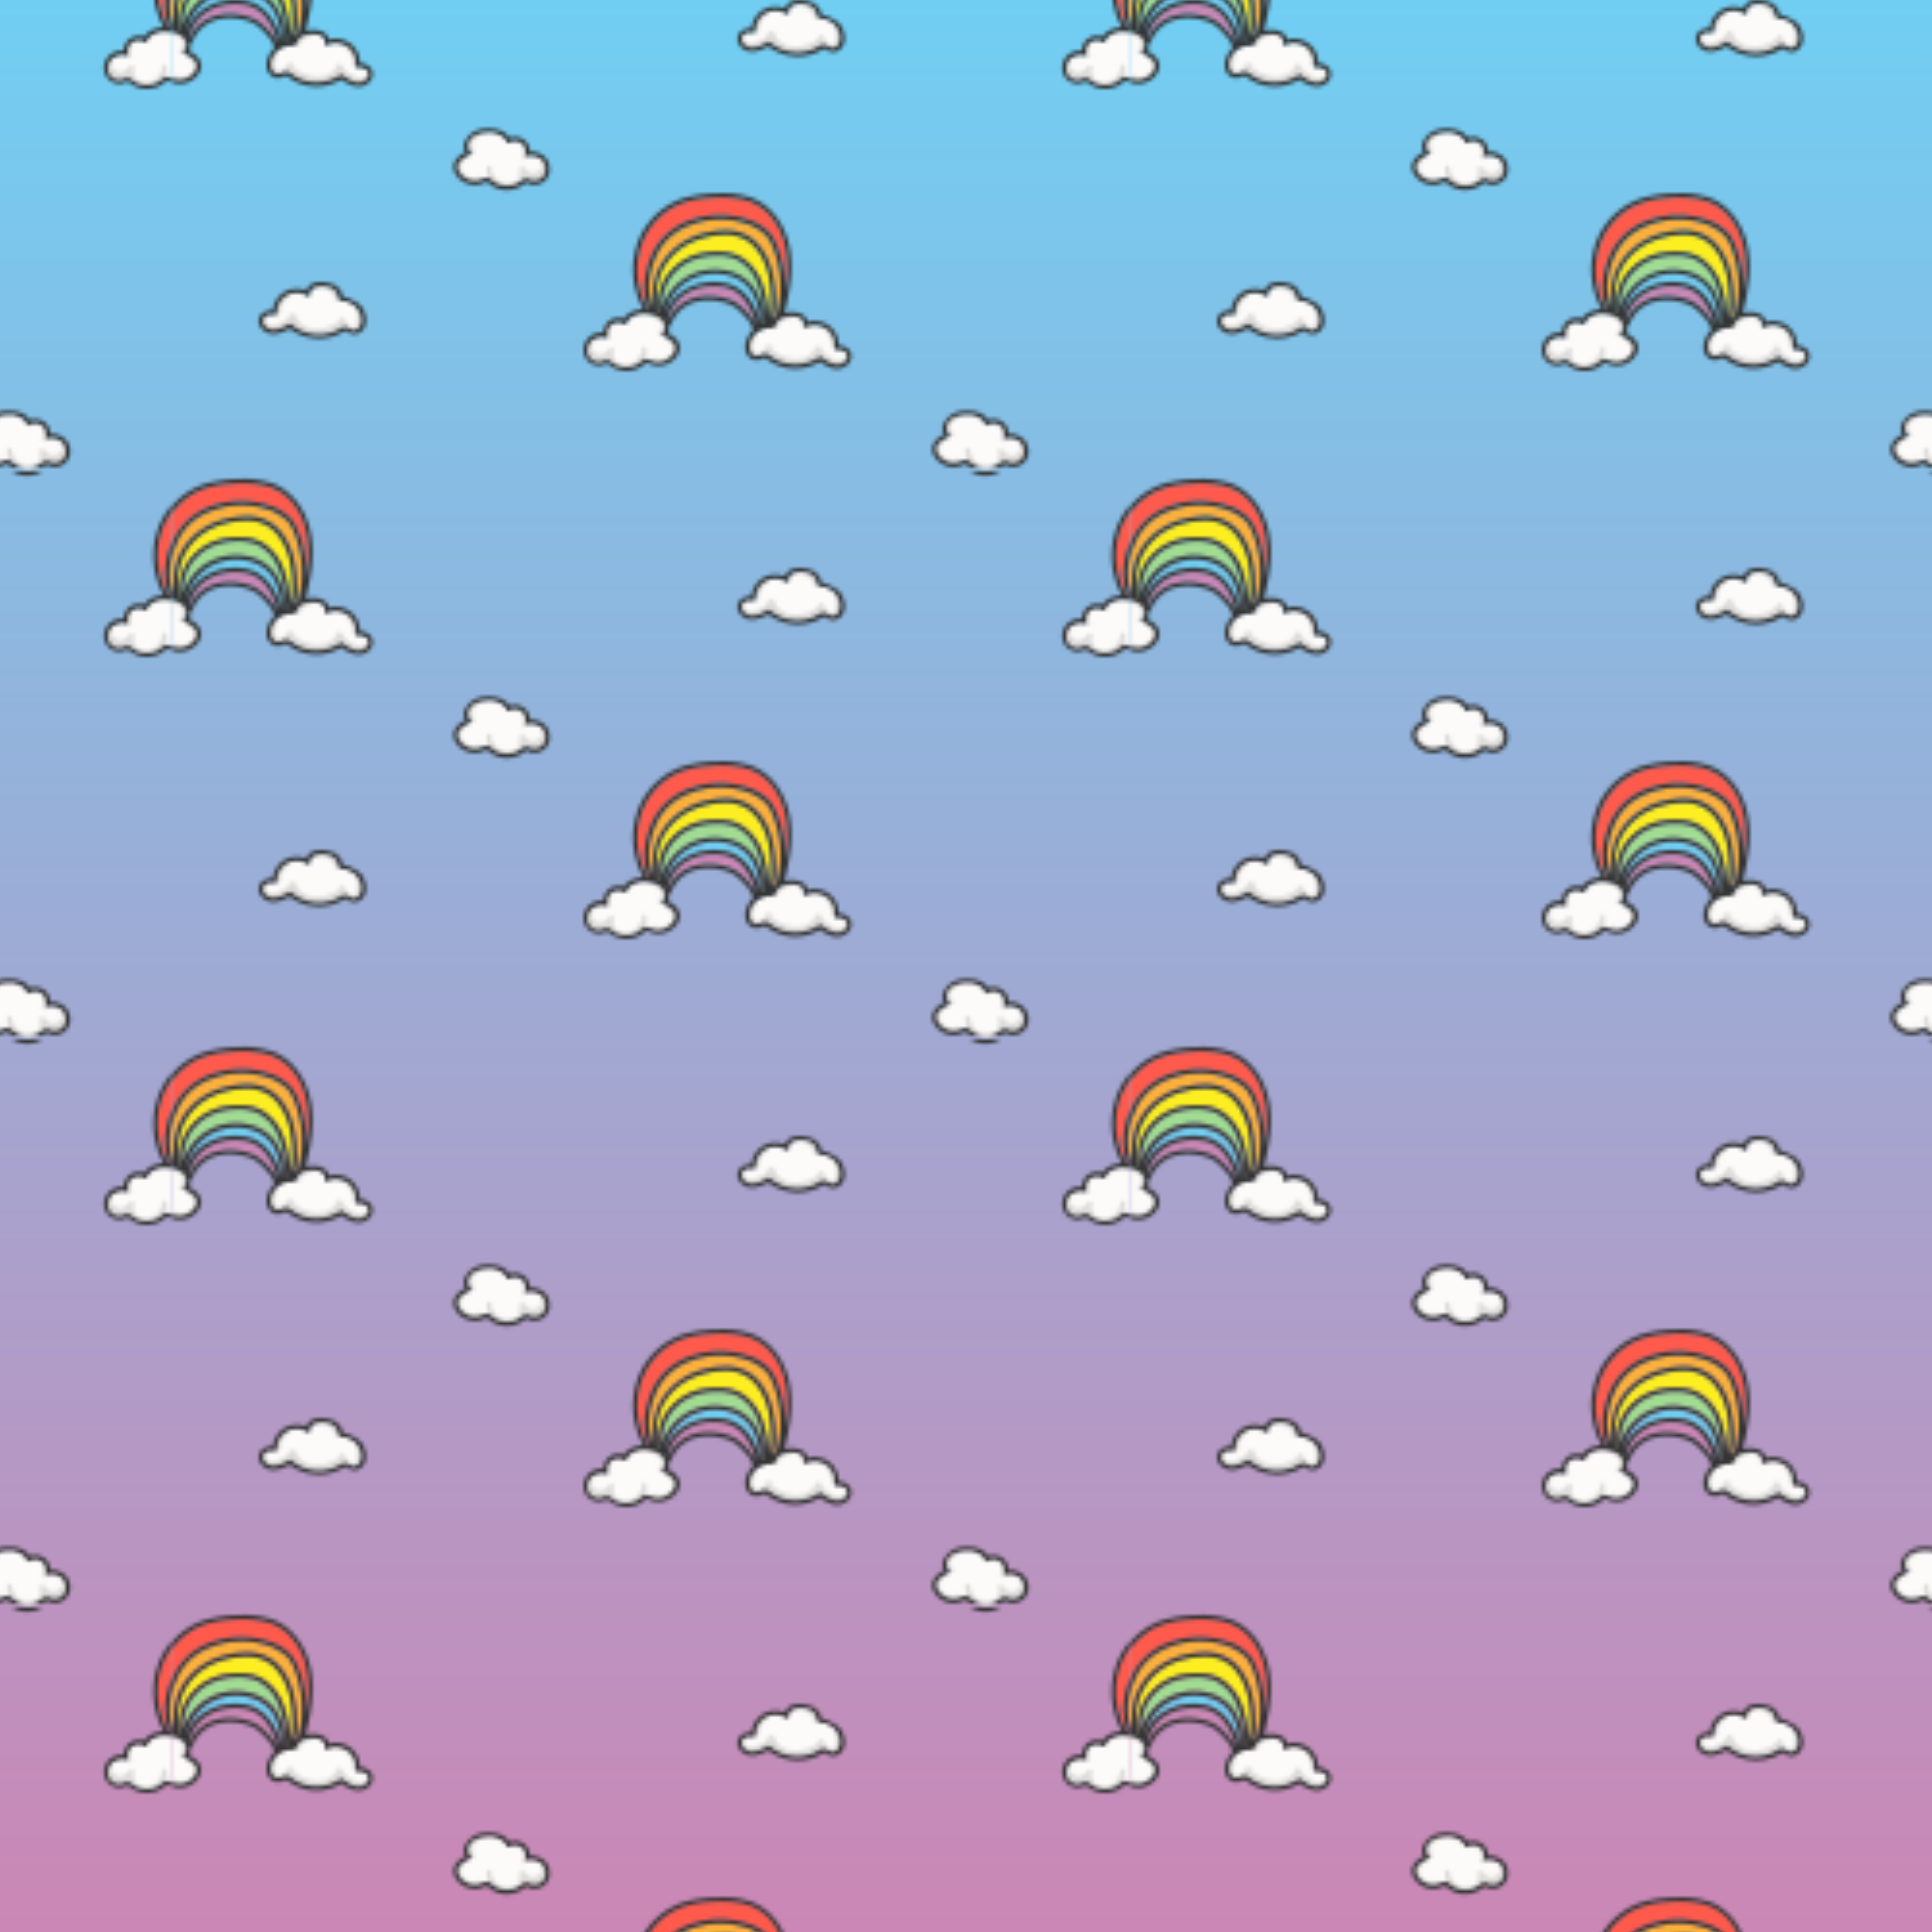 <svg id="Background" xmlns="http://www.w3.org/2000/svg" xmlns:xlink="http://www.w3.org/1999/xlink" viewBox="0 0 500 500"><defs><style>.cls-1{fill:none;}.cls-2{fill:#fcfbfa;}.cls-3{fill:#dddcdb;}.cls-4{fill:#333;}.cls-5{fill:#fbb03b;}.cls-6{fill:#ff5a4c;}.cls-7{fill:#cb87b5;}.cls-8{fill:#71cef3;}.cls-9{fill:#a1dc92;}.cls-10{fill:#fcee21;}.cls-11{fill:url(#New_Gradient_Swatch_11);}.cls-12{fill:url(#New_Pattern_14);}</style><linearGradient id="New_Gradient_Swatch_11" x1="250" y1="500" x2="250" gradientUnits="userSpaceOnUse"><stop offset="0" stop-color="#cb87b5"/><stop offset="1" stop-color="#71cef3"/></linearGradient><pattern id="New_Pattern_14" data-name="New Pattern 14" width="247.76" height="146.08" patternTransform="translate(45 -25)" patternUnits="userSpaceOnUse" viewBox="0 0 247.76 146.08"><rect class="cls-1" width="247.76" height="146.08"/><path class="cls-2" d="M200.61,137.28a2.31,2.31,0,0,1-.31-2.61c.83-1.77,3.22-2.32,5-2.34a5.33,5.33,0,0,1,4.58,2,.55.55,0,0,0,.78.67,2.78,2.78,0,0,1,4.25,2.82.55.55,0,0,0,.67.67,3.79,3.79,0,0,1,3.82,1.27,3.3,3.3,0,0,1,.1,3.88,3,3,0,0,1-3.11,1,7.61,7.61,0,0,0-1-.35,1.58,1.58,0,0,0-1.1.22c-.32.19-.58.45-.89.65a5.52,5.52,0,0,1-.75.42,6,6,0,0,1-3.54.45,5.81,5.81,0,0,1-1.78-.58,12.38,12.38,0,0,1-1.54-1.12c-.73-.52-1.43-.21-2.16.1a4.34,4.34,0,0,1-1.7.34,4.87,4.87,0,0,1-3.18-1.14c-.92-.79-1.74-2.17-1.09-3.37a5.84,5.84,0,0,1,2.89-2.12A.56.56,0,0,0,200.61,137.28Z"/><path class="cls-3" d="M204.91,141.43a.55.55,0,0,1,.48-.53.53.53,0,0,1,.59.39c.29,1.91,1.38,3.83,3.47,4a10.58,10.58,0,0,0,1.78,0,2.38,2.38,0,0,0,1.44-.49,3,3,0,0,0,.8-2.36l-.06-.09a2.44,2.44,0,0,1-.1-.24.65.65,0,0,1,0-.13.33.33,0,0,1,0-.22.36.36,0,0,1,.06-.2.41.41,0,0,1,.14-.15s0,0,0,0l.08-.1a.53.53,0,0,1,.39-.16.59.59,0,0,1,.38.16l.76.74a4.6,4.6,0,0,0,1.1.71,1.87,1.87,0,0,0,1.5-.07,2,2,0,0,0,1.25-2.34.55.55,0,0,1,.05-.7.56.56,0,0,1,.77,0,2.55,2.55,0,0,1,.51,2.13l0,.09a2.8,2.8,0,0,1-2,3.1,2.6,2.6,0,0,1-1.61,0,3,3,0,0,1-1.72-.79h0l-.92,1a.53.53,0,0,1-.34.15,3.25,3.25,0,0,1-2.2,1.06,7.39,7.39,0,0,1-3.34-.26,4.54,4.54,0,0,1-.73-.37.49.49,0,0,1-.54.16C205.07,145.16,204.69,143.2,204.91,141.43Z"/><path class="cls-3" d="M197.06,140.8a4,4,0,0,1,1.33-2.09c.52-.47,1.29.29.77.77a2.93,2.93,0,0,0-1.06,1.67A2.35,2.35,0,0,0,199,143a4.59,4.59,0,0,0,1.73.95,2,2,0,0,0,1.81-.09.54.54,0,1,1,.77.77c-1.16,1-2.88.53-4.09-.14A3.69,3.69,0,0,1,197.06,140.8Z"/><path class="cls-3" d="M200,134.81a2.29,2.29,0,0,1,.79-1.37,5.55,5.55,0,0,1,1.4-.75.55.55,0,0,1,.67.38.56.56,0,0,1-.38.67c-.66.27-1.31.58-1.43,1.36a2.58,2.58,0,0,0,.6,2.05.56.56,0,0,1,0,.77.54.54,0,0,1-.77,0A3.75,3.75,0,0,1,200,134.81Z"/><path class="cls-3" d="M214.35,136.93h0c0-.07,0-.14,0-.21l-.06-.18,0-.08v0a3.79,3.79,0,0,0-.2-.34h0l-.07-.08a.67.67,0,0,0-.15-.14.55.55,0,0,1,.77-.78,2.89,2.89,0,0,1,.25,3.93.55.55,0,0,1-.78,0,.57.57,0,0,1,0-.77h0l.06-.08a1.29,1.29,0,0,0,.09-.16.47.47,0,0,0,0-.1h0a1.27,1.27,0,0,0,.06-.18,1.46,1.46,0,0,0,.05-.2v0s0-.07,0-.08a2.67,2.67,0,0,0,0-.4S214.35,137,214.35,136.93Z"/><path class="cls-4" d="M199.39,137.46a2.82,2.82,0,0,1,0-3.08,5.84,5.84,0,0,1,4.88-3,11.08,11.08,0,0,1,3.72.29,5.51,5.51,0,0,1,2.8,2.06,3.84,3.84,0,0,1,5.23,3.59,5,5,0,0,1,3.57,1.09,4.47,4.47,0,0,1,1.53,4.09,4,4,0,0,1-4.79,3.28c-.37-.08-.69-.28-1.06-.37s-.65.19-.94.41a7.15,7.15,0,0,1-8.18.25,7.62,7.62,0,0,1-.84-.66c-.34-.31-.55-.29-1-.11a6.32,6.32,0,0,1-2.09.58,5.93,5.93,0,0,1-3.88-1.11c-1.36-1-2.52-2.77-1.93-4.49A5.29,5.29,0,0,1,199.39,137.46Zm-.69,6.17a4.87,4.87,0,0,0,3.18,1.14,4.34,4.34,0,0,0,1.7-.34c.73-.31,1.43-.62,2.16-.1a12.38,12.38,0,0,0,1.54,1.12,5.81,5.81,0,0,0,1.78.58,6,6,0,0,0,3.54-.45,5.52,5.52,0,0,0,.75-.42c.31-.2.57-.46.89-.65a1.58,1.58,0,0,1,1.1-.22,7.61,7.61,0,0,1,1,.35,3,3,0,0,0,3.11-1,3.3,3.3,0,0,0-.1-3.88,3.79,3.79,0,0,0-3.82-1.27.55.55,0,0,1-.67-.67,2.78,2.78,0,0,0-4.25-2.82.55.55,0,0,1-.78-.67,5.33,5.33,0,0,0-4.58-2c-1.78,0-4.17.57-5,2.34a2.31,2.31,0,0,0,.31,2.61.56.56,0,0,1-.11.86,5.84,5.84,0,0,0-2.89,2.12C197,141.46,197.78,142.84,198.7,143.63Z"/><path class="cls-2" d="M26,106.57a.55.55,0,0,0,.6-.49,5.34,5.34,0,0,1,2.49-4.51,5.27,5.27,0,0,1,5.32,0,.55.55,0,0,0,.86-.52,1.63,1.63,0,0,1,1.28-1.69,5.78,5.78,0,0,1,2.74,0,6.64,6.64,0,0,1,1.46.46.35.35,0,0,0,.14.06,4,4,0,0,1,.53.33.48.48,0,0,0,.33.31,1.81,1.81,0,0,1,.43.81.38.38,0,0,0,0,.15,1.21,1.21,0,0,0,.12.41,1.05,1.05,0,0,0,.23.36,1.26,1.26,0,0,0,.32.29,1.15,1.15,0,0,0,.39.18h0a.5.5,0,0,0,.33.14,5.29,5.29,0,0,1,4.59,3.28,4.12,4.12,0,0,1,.17,2.79,2,2,0,0,1-2,1.49,3.78,3.78,0,0,1-1.26-.61,1.78,1.78,0,0,0-1.51-.11,13.69,13.69,0,0,0-1.3.71A10.55,10.55,0,0,1,41,111a11,11,0,0,1-10.62-2,.52.52,0,0,0-.55-.06c-1.78,1-4.52,2.42-6.2.49a1.68,1.68,0,0,1-.17-2.29A2.71,2.71,0,0,1,26,106.57Z"/><path class="cls-3" d="M22.8,107.19a.55.55,0,0,1,.62.46,1.58,1.58,0,0,0,1,1.32,3.17,3.17,0,0,0,2.21,0c1.26-.39,2.79-1.08,3.33-2.38a.51.51,0,0,1,.62-.31.62.62,0,0,1,.28-.14.56.56,0,0,1,.62.46,5,5,0,0,0,3.43,3.24,9,9,0,0,0,5.88-.53,4.74,4.74,0,0,0,2.14-1.48v0a.41.41,0,0,1,0-.22.37.37,0,0,1,.09-.19l.09-.1a.37.37,0,0,1,.19-.09.32.32,0,0,1,.14,0,.57.57,0,0,1,.22,0l.12.07a.51.51,0,0,1,.17.21,0,0,0,0,1,0,0,.58.58,0,0,1,.47.45,2.39,2.39,0,0,0,1.05,1.3,2.34,2.34,0,0,0,.81.39.79.79,0,0,0,.61-.07c.42-.28.5-1,.55-1.5a5.74,5.74,0,0,0-.23-2.18.55.55,0,0,1,.28-.72.55.55,0,0,1,.72.28,7.43,7.43,0,0,1,.34,2.29,4.76,4.76,0,0,1-.4,2,1.82,1.82,0,0,1-1.73,1,3.36,3.36,0,0,1-1.82-.79l-.28-.24s0,0,0,0a.52.52,0,0,1-.22.17l-.22.07-.1,0a1,1,0,0,1-.24,0l-.11,0c-1.25,1.11-3.36,1.38-4.9,1.57A9,9,0,0,1,32,110.26a.39.39,0,0,1-.21,0,3.62,3.62,0,0,1-1.36-1.3,3.22,3.22,0,0,1-1.21.84,9.89,9.89,0,0,1-1.86.81,4.39,4.39,0,0,1-3.74-.39.45.45,0,0,1-.2-.57,2.47,2.47,0,0,1-1-1.79A.57.57,0,0,1,22.8,107.19Z"/><path class="cls-3" d="M28.89,101c.54-.45,1.22.4.68.85a5.73,5.73,0,0,0-2,4.11.56.56,0,0,1-.61.48.55.55,0,0,1-.48-.6A6.85,6.85,0,0,1,28.89,101Z"/><path class="cls-3" d="M39.2,98.76a4.66,4.66,0,0,1,3.58,3.5.55.55,0,0,1-.45.63.57.57,0,0,1-.63-.46l0-.14v0h0l-.09-.26c-.07-.16-.15-.33-.23-.48l-.05-.09a.18.18,0,0,1,0-.07c-.05-.07-.1-.15-.16-.22s-.23-.27-.35-.4l0,0-.09-.08-.23-.19-.2-.14-.13-.08-.07,0a3.49,3.49,0,0,0-.44-.2l-.26-.09-.11,0-.08,0a.56.56,0,0,1-.49-.6A.56.56,0,0,1,39.2,98.76Z"/><path class="cls-4" d="M23.05,106a3.79,3.79,0,0,1,2.54-.64,6.42,6.42,0,0,1,3.09-4.83,6.34,6.34,0,0,1,5.6-.3,2.83,2.83,0,0,1,1.47-1.76c1.51-.78,3.79-.47,5.32.07a3.17,3.17,0,0,1,1.19.66,9.69,9.69,0,0,1,1,1.16,8.58,8.58,0,0,1,.53,1.46,8,8,0,0,1,3,1.19c.34.23.73.37,1.05.61a4.24,4.24,0,0,1,1,1.17c1.09,1.79,1.42,4.72-.49,6.12a2.72,2.72,0,0,1-3.06.18c-.43-.25-.82-.59-1.32-.33s-.91.54-1.39.76a12.1,12.1,0,0,1-6.25,1A11.86,11.86,0,0,1,30,110.06c-1.89,1-4.19,2-6.22.85A3.66,3.66,0,0,1,22,108.62,2.54,2.54,0,0,1,23.05,106Zm.59,3.36c1.68,1.93,4.42.48,6.2-.49a.52.52,0,0,1,.55.06A11,11,0,0,0,41,111a10.55,10.55,0,0,0,1.3-.55,13.69,13.69,0,0,1,1.3-.71,1.78,1.78,0,0,1,1.51.11,3.78,3.78,0,0,0,1.26.61,2,2,0,0,0,2-1.49,4.12,4.12,0,0,0-.17-2.79,5.29,5.29,0,0,0-4.59-3.28c-1.25,0-1-1.31-1.44-2.09-1.15-1.88-3.69-2-5.58-1.45A1.63,1.63,0,0,0,35.31,101a.55.55,0,0,1-.86.52,5.27,5.27,0,0,0-5.32,0,5.34,5.34,0,0,0-2.49,4.51.55.55,0,0,1-.6.49,2.71,2.71,0,0,0-2.57.54A1.68,1.68,0,0,0,23.64,109.4Z"/><path class="cls-2" d="M250.45,38.12a2.33,2.33,0,0,0,.31-2.61c-.84-1.77-3.23-2.32-5-2.34a5.32,5.32,0,0,0-4.57,2c.14.42-.3,1-.78.67a2.79,2.79,0,0,0-4.26,2.82.55.55,0,0,1-.67.67,3.82,3.82,0,0,0-3.82,1.28,3.27,3.27,0,0,0-.09,3.87,2.94,2.94,0,0,0,3.1,1,7.78,7.78,0,0,1,1.06-.36,1.64,1.64,0,0,1,1.1.23c.31.19.58.45.88.65a5.63,5.63,0,0,0,.76.42,6.07,6.07,0,0,0,3.54.45,6.21,6.21,0,0,0,1.78-.59,12.86,12.86,0,0,0,1.54-1.12c.73-.52,1.43-.21,2.16.1a4.44,4.44,0,0,0,1.69.35,4.92,4.92,0,0,0,3.18-1.14c.93-.8,1.75-2.17,1.09-3.37A5.74,5.74,0,0,0,250.56,39,.55.55,0,0,1,250.45,38.12Z"/><path class="cls-3" d="M246.14,42.27a.56.56,0,0,0-.47-.54.55.55,0,0,0-.6.39c-.28,1.92-1.37,3.83-3.47,4a11.75,11.75,0,0,1-1.78,0,2.24,2.24,0,0,1-1.43-.49,2.93,2.93,0,0,1-.8-2.35.41.41,0,0,0,0-.09,1.89,1.89,0,0,0,.11-.25s0-.08,0-.12a.55.55,0,0,0,0-.22.48.48,0,0,0-.07-.2.36.36,0,0,0-.14-.16h0a.44.44,0,0,0-.08-.11.54.54,0,0,0-.38-.15.56.56,0,0,0-.39.15l-.76.74a4,4,0,0,1-1.1.71,1.83,1.83,0,0,1-1.5-.07,1.93,1.93,0,0,1-1.24-2.33.55.55,0,0,0-.05-.7.54.54,0,0,0-.77,0,2.46,2.46,0,0,0-.51,2.12.17.17,0,0,0,0,.1,2.8,2.8,0,0,0,2,3.1,2.6,2.6,0,0,0,1.61,0,3,3,0,0,0,1.71-.79h0l.92,1a.52.52,0,0,0,.34.16,3.22,3.22,0,0,0,2.2,1,7.26,7.26,0,0,0,3.34-.26,4,4,0,0,0,.72-.36.5.5,0,0,0,.54.16C246,46,246.36,44,246.14,42.27Z"/><path class="cls-3" d="M254,41.63a4,4,0,0,0-1.34-2.08c-.51-.48-1.28.29-.77.77A2.91,2.91,0,0,1,253,42a2.31,2.31,0,0,1-.86,1.87,4.34,4.34,0,0,1-1.72.95,2,2,0,0,1-1.81-.08.55.55,0,0,0-.77,0,.54.54,0,0,0,0,.77c1.16,1,2.88.52,4.08-.15A3.69,3.69,0,0,0,254,41.63Z"/><path class="cls-3" d="M236.7,37.85a2.67,2.67,0,0,0,0,.4v.1c0,.07,0,.14,0,.21a1.27,1.27,0,0,1,.06.18h0l.05.09.1.17.05.08h0a.54.54,0,0,1-.77.77,2.78,2.78,0,0,1-.65-2,2.82,2.82,0,0,1,.89-1.92.56.56,0,0,1,.77,0,.54.54,0,0,1,0,.77l-.15.15a.5.5,0,0,1-.07.08h0a1.68,1.68,0,0,0-.2.34l0,0,0,.08c0,.06,0,.12-.05.18s0,.13-.05.2h0Z"/><path class="cls-5" d="M279.82,33.83c.13-.47.26-.93.37-1.41a27.84,27.84,0,0,0-.42-14c-.63-2.13-1.42-4.49-3.12-6a14.37,14.37,0,0,0-6-3,22,22,0,0,0-13.07.74,17,17,0,0,0-5.21,3.06,14.7,14.7,0,0,0-3.8,5.28c-1.74,4-2.49,8.84-.77,13,0-.25,0-.5,0-.76a20.5,20.5,0,0,1,.61-6.71,16.18,16.18,0,0,1,2.78-5.43,18.31,18.31,0,0,1,9.78-6.16,22.35,22.35,0,0,1,6-.8,10.91,10.91,0,0,1,6,1.72c3.39,2.27,5.27,6.16,6.07,10.06a32.41,32.41,0,0,1,.59,6.37,18.27,18.27,0,0,1-.61,5.1A2.85,2.85,0,0,1,279.82,33.83Z"/><path class="cls-6" d="M246.41,32.09l.47,0a12.55,12.55,0,0,1-.55-1.44,16.21,16.21,0,0,1-.39-7.23,21.68,21.68,0,0,1,2.35-7,17.05,17.05,0,0,1,10.27-7.85,22.71,22.71,0,0,1,14,.2,12.44,12.44,0,0,1,5.93,3.9A13.46,13.46,0,0,1,280.12,16a26.55,26.55,0,0,1,1.1,3.59,28.79,28.79,0,0,1,.72,8c.81-4.64,1.05-9.42-.47-13.93a16.92,16.92,0,0,0-3.63-6.23,13.1,13.1,0,0,0-6.53-3.77,28.84,28.84,0,0,0-8.6-.45,23.87,23.87,0,0,0-8.63,1.88,18,18,0,0,0-9.34,10.59,20.45,20.45,0,0,0,1.61,16A.46.46,0,0,1,246.41,32.09Z"/><path class="cls-4" d="M298.4,42.31a2.53,2.53,0,0,1,.72,2.67,3.64,3.64,0,0,1-2,2.09c-2.14.94-4.32-.32-6.08-1.53a11.88,11.88,0,0,1-6.48,1.82,12.07,12.07,0,0,1-6.09-1.7c-.46-.27-.86-.62-1.3-.91s-.89,0-1.36.19a2.73,2.73,0,0,1-3-.52c-1.74-1.6-1.09-4.48.2-6.14a6.05,6.05,0,0,1,.73-.79.73.73,0,0,1-.08-.25,4.78,4.78,0,0,0-1.19-2.46,27.2,27.2,0,0,0-2.06-2.23,9,9,0,0,0-2.21-1.61,11.85,11.85,0,0,0-2.54-.85,14.06,14.06,0,0,0-5.63-.23,9.55,9.55,0,0,0-7.16,5.27.55.55,0,0,1-.16.38l-.09.11a2,2,0,0,0-.18.32.5.5,0,0,1-.13.19l-.11.09a.31.31,0,0,1-.12.05,3.39,3.39,0,0,1-.41,2,5.3,5.3,0,0,1,3,2.78c.59,1.73-.58,3.51-1.93,4.5a5.93,5.93,0,0,1-3.89,1.1,6.08,6.08,0,0,1-2.08-.57.75.75,0,0,0-1,.11,8.9,8.9,0,0,1-.83.66,7.17,7.17,0,0,1-8.18-.25c-.29-.23-.56-.51-.95-.41s-.69.29-1.05.37a3.87,3.87,0,0,1-2.08-.12,4,4,0,0,1-2.71-3.17,4.45,4.45,0,0,1,1.52-4.09A5,5,0,0,1,235,38.13,4,4,0,0,1,236.62,35a3.93,3.93,0,0,1,3.65-.47,5.42,5.42,0,0,1,2.8-2.06,8.3,8.3,0,0,1,2.24-.41c-.3-.56-.58-1.14-.83-1.73a21.16,21.16,0,0,1-.12-16.7A18.9,18.9,0,0,1,255.47,3.36,31.94,31.94,0,0,1,264.79,2a22.47,22.47,0,0,1,8.84,1.23c4.94,2,8.1,6.67,9.36,11.7,1.49,6,.33,12.16-1.08,18a9.3,9.3,0,0,1,1.22-.16,5.74,5.74,0,0,1,3.48.63,2.89,2.89,0,0,1,1.27,1.91,6.29,6.29,0,0,1,5.52.92A6.39,6.39,0,0,1,296,41.39,3.78,3.78,0,0,1,298.4,42.31Zm-52-10.59a.46.46,0,0,1,.06.37l.47,0a12.55,12.55,0,0,1-.55-1.44,16.21,16.21,0,0,1-.39-7.23,21.68,21.68,0,0,1,2.35-7,17.05,17.05,0,0,1,10.27-7.85,22.71,22.71,0,0,1,14,.2,12.44,12.44,0,0,1,5.93,3.9A13.46,13.46,0,0,1,280.12,16a26.55,26.55,0,0,1,1.1,3.59,28.79,28.79,0,0,1,.72,8c.81-4.64,1.05-9.42-.47-13.93a16.92,16.92,0,0,0-3.63-6.23,13.1,13.1,0,0,0-6.53-3.77,28.84,28.84,0,0,0-8.6-.45,23.87,23.87,0,0,0-8.63,1.88,18,18,0,0,0-9.34,10.59A20.45,20.45,0,0,0,246.35,31.72Zm33.22-2a18.27,18.27,0,0,1-.61,5.1,2.85,2.85,0,0,1,.86-1c.13-.47.26-.93.37-1.41a27.84,27.84,0,0,0-.42-14c-.63-2.13-1.42-4.49-3.12-6a14.37,14.37,0,0,0-6-3,22,22,0,0,0-13.07.74,17,17,0,0,0-5.21,3.06,14.7,14.7,0,0,0-3.8,5.28c-1.74,4-2.49,8.84-.77,13,0-.25,0-.5,0-.76a20.5,20.5,0,0,1,.61-6.71,16.18,16.18,0,0,1,2.78-5.43,18.31,18.31,0,0,1,9.78-6.16,22.35,22.35,0,0,1,6-.8,10.91,10.91,0,0,1,6,1.72c3.39,2.27,5.27,6.16,6.07,10.06A32.41,32.41,0,0,1,279.57,29.73ZM276.65,36l.24,0a12.25,12.25,0,0,0-.17-2.77c-.1-1-.22-1.9-.38-2.84a22.23,22.23,0,0,0-1.53-5.44,11.37,11.37,0,0,0-5.65-6,12.56,12.56,0,0,0-5-.76,16.64,16.64,0,0,0-5.14.81,13.22,13.22,0,0,0-6.8,5.14,12.42,12.42,0,0,0-2.05,7.55,14.33,14.33,0,0,1,3.45-5.76,14.6,14.6,0,0,1,15.11-3.37,11.1,11.1,0,0,1,6.06,5.17A16.83,16.83,0,0,1,276.65,36Zm-3.25-8.52c-2.81-4.38-8.74-5.51-13.47-4.08a13.05,13.05,0,0,0-9.08,10.25,11.06,11.06,0,0,1,3.64-5.55,13.44,13.44,0,0,1,6.31-2.84,14.47,14.47,0,0,1,7.36.44,10.64,10.64,0,0,1,5,4.23,13.61,13.61,0,0,1,2.4,5.94A15.09,15.09,0,0,0,273.4,27.43Zm4.12,3.39c.13.92.24,1.84.34,2.76l.09.87v0a20.75,20.75,0,0,0,.49-6.19,27.06,27.06,0,0,0-.83-5.87c-.95-3.58-3-7.13-6.46-8.79a11.52,11.52,0,0,0-6-.82,21.7,21.7,0,0,0-5.41,1.12,16.45,16.45,0,0,0-8.68,6.6A14.94,14.94,0,0,0,249,25.81a27.31,27.31,0,0,0-.1,6.64.54.54,0,0,1,0,.19l.34.14a13.39,13.39,0,0,1,2.71-10.13,14.51,14.51,0,0,1,8-5.11,20,20,0,0,1,5.56-.47,11.38,11.38,0,0,1,5,1.26,13.28,13.28,0,0,1,5.71,7.09A26.12,26.12,0,0,1,277.52,30.82Zm-27,8.16a.55.55,0,0,1-.11-.86,2.33,2.33,0,0,0,.31-2.61c-.84-1.77-3.23-2.32-5-2.34a5.32,5.32,0,0,0-4.57,2c.14.42-.3,1-.78.67a2.79,2.79,0,0,0-4.26,2.82.55.55,0,0,1-.67.67,3.82,3.82,0,0,0-3.82,1.28,3.27,3.27,0,0,0-.09,3.87,2.94,2.94,0,0,0,3.1,1,7.78,7.78,0,0,1,1.06-.36,1.64,1.64,0,0,1,1.1.23c.31.19.58.45.88.65a5.63,5.63,0,0,0,.76.42,6.07,6.07,0,0,0,3.54.45,6.21,6.21,0,0,0,1.78-.59,12.86,12.86,0,0,0,1.54-1.12c.73-.52,1.43-.21,2.16.1a4.44,4.44,0,0,0,1.69.35,4.92,4.92,0,0,0,3.18-1.14c.93-.8,1.75-2.17,1.09-3.37A5.74,5.74,0,0,0,250.56,39Zm23.93-2.87a9.75,9.75,0,0,0-.91-3.24,17.21,17.21,0,0,0-1.77-3,8.79,8.79,0,0,0-4.94-3.46,14.36,14.36,0,0,0-6.71.05c-4,.95-7.48,3.82-8.38,7.91a.5.5,0,0,1-.24.34l.18.32a.36.36,0,0,1,.07-.1,9.79,9.79,0,0,1,3.55-4.32c3.33-2.3,7.67-2.44,11.45-1.34a10.13,10.13,0,0,1,2.8,1.22,13.37,13.37,0,0,1,2.26,2A11,11,0,0,1,274.49,36.11Zm23.38,7.22a2.71,2.71,0,0,0-2.49-.83.54.54,0,0,1-.55-.54,5.31,5.31,0,0,0-2-4.76,5.26,5.26,0,0,0-5.28-.6.55.55,0,0,1-.8-.62,1.65,1.65,0,0,0-1.09-1.82A5.83,5.83,0,0,0,283,33.9a6.51,6.51,0,0,0-1.51.3l-.14,0a3,3,0,0,0-.57.27.48.48,0,0,1-.36.26,1.8,1.8,0,0,0-.51.76.77.77,0,0,1,0,.15,1.52,1.52,0,0,1-.16.4,1.76,1.76,0,0,1-.27.33,1.45,1.45,0,0,1-.36.25,1.36,1.36,0,0,1-.4.14h0a.49.49,0,0,1-.35.1,5.26,5.26,0,0,0-4.91,2.75,4.1,4.1,0,0,0-.48,2.76,2,2,0,0,0,1.81,1.7,3.66,3.66,0,0,0,1.32-.47,1.81,1.81,0,0,1,1.51.05,14.87,14.87,0,0,1,1.22.86,11.39,11.39,0,0,0,1.23.69,11.06,11.06,0,0,0,10.78-.84.54.54,0,0,1,.55,0c1.66,1.17,4.22,2.91,6.11,1.17A1.67,1.67,0,0,0,297.87,43.33Z"/><path class="cls-2" d="M200.61-8.8a2.31,2.31,0,0,1-.31-2.61c.83-1.77,3.22-2.32,5-2.34a5.33,5.33,0,0,1,4.58,2c-.15.42.3,1,.78.67a2.88,2.88,0,0,1,3.14.09,2.85,2.85,0,0,1,1.11,2.73.55.55,0,0,0,.67.67,3.82,3.82,0,0,1,3.82,1.28,3.3,3.3,0,0,1,.1,3.88,3,3,0,0,1-3.11,1,7.65,7.65,0,0,0-1-.36,1.64,1.64,0,0,0-1.1.23c-.32.19-.58.45-.89.65a5.52,5.52,0,0,1-.75.42,6.07,6.07,0,0,1-3.54.45,5.81,5.81,0,0,1-1.78-.58,13.49,13.49,0,0,1-1.54-1.12c-.73-.53-1.43-.21-2.16.1a4.52,4.52,0,0,1-1.7.34,4.87,4.87,0,0,1-3.18-1.14c-.92-.8-1.74-2.17-1.09-3.37a5.84,5.84,0,0,1,2.89-2.12A.56.56,0,0,0,200.61-8.8Z"/><path class="cls-3" d="M204.91-4.65a.55.55,0,0,1,.48-.53.53.53,0,0,1,.59.39c.29,1.91,1.38,3.83,3.47,4a9.62,9.62,0,0,0,1.78,0,2.31,2.31,0,0,0,1.44-.48,3,3,0,0,0,.8-2.36l-.06-.09a2.44,2.44,0,0,1-.1-.24.93.93,0,0,1,0-.13.33.33,0,0,1,0-.22.36.36,0,0,1,.06-.2.44.44,0,0,1,.14-.16h0l.08-.1a.53.53,0,0,1,.39-.16.51.51,0,0,1,.38.16l.76.73a4.64,4.64,0,0,0,1.1.72,1.87,1.87,0,0,0,1.5-.07,2,2,0,0,0,1.25-2.34.55.55,0,0,1,.05-.7.55.55,0,0,1,.77,0,2.55,2.55,0,0,1,.51,2.13l0,.09a2.8,2.8,0,0,1-2,3.1,2.6,2.6,0,0,1-1.61,0,3,3,0,0,1-1.72-.79h0L214-.9a.53.53,0,0,1-.34.15A3.24,3.24,0,0,1,211.48.3a7.25,7.25,0,0,1-3.34-.25,4.54,4.54,0,0,1-.73-.37.49.49,0,0,1-.54.16C205.07-.92,204.69-2.89,204.91-4.65Z"/><path class="cls-4" d="M199.39-8.62a2.82,2.82,0,0,1,0-3.08,5.84,5.84,0,0,1,4.88-3,11.08,11.08,0,0,1,3.72.29,5.51,5.51,0,0,1,2.8,2.06,3.9,3.9,0,0,1,3.64.47A3.94,3.94,0,0,1,216-8.79a5,5,0,0,1,3.57,1.09,4.47,4.47,0,0,1,1.53,4.09,4,4,0,0,1-2.71,3.17,4,4,0,0,1-2.08.11c-.37-.08-.69-.28-1.06-.37s-.65.19-.94.41a7.17,7.17,0,0,1-8.18.25,7.62,7.62,0,0,1-.84-.66c-.34-.31-.55-.29-1-.11a6.32,6.32,0,0,1-2.09.58,5.93,5.93,0,0,1-3.88-1.11c-1.36-1-2.52-2.77-1.93-4.5A5.3,5.3,0,0,1,199.39-8.62Zm-.69,6.17a4.87,4.87,0,0,0,3.18,1.14,4.52,4.52,0,0,0,1.7-.34c.73-.31,1.43-.63,2.16-.1a13.49,13.49,0,0,0,1.54,1.12,5.81,5.81,0,0,0,1.78.58A6.07,6.07,0,0,0,212.6-.5a5.52,5.52,0,0,0,.75-.42c.31-.2.57-.46.89-.65a1.64,1.64,0,0,1,1.1-.23,7.65,7.65,0,0,1,1,.36,3,3,0,0,0,3.11-1,3.3,3.3,0,0,0-.1-3.88,3.82,3.82,0,0,0-3.82-1.28.55.55,0,0,1-.67-.67A2.85,2.85,0,0,0,213.8-11a2.88,2.88,0,0,0-3.14-.09c-.48.3-.93-.25-.78-.67a5.33,5.33,0,0,0-4.58-2c-1.78,0-4.17.57-5,2.34a2.31,2.31,0,0,0,.31,2.61.56.56,0,0,1-.11.86,5.84,5.84,0,0,0-2.89,2.12C197-4.62,197.78-3.25,198.7-2.45Z"/><path class="cls-2" d="M126.57,111.16a2.31,2.31,0,0,0,.3-2.61c-.83-1.77-3.22-2.32-5-2.34a5.34,5.34,0,0,0-4.58,2,.55.55,0,0,1-.78.67,2.79,2.79,0,0,0-4.25,2.82.55.55,0,0,1-.67.67,3.82,3.82,0,0,0-3.82,1.28,3.29,3.29,0,0,0-.1,3.87,3,3,0,0,0,3.11,1,8.14,8.14,0,0,1,1-.36,1.66,1.66,0,0,1,1.11.23c.31.19.58.45.88.65a5.63,5.63,0,0,0,.76.42,6.16,6.16,0,0,0,5.32-.14,12.86,12.86,0,0,0,1.54-1.12c.73-.52,1.42-.21,2.16.11a4.43,4.43,0,0,0,1.69.34,4.92,4.92,0,0,0,3.18-1.14c.92-.8,1.75-2.17,1.09-3.37a5.8,5.8,0,0,0-2.88-2.12A.55.55,0,0,1,126.57,111.16Z"/><path class="cls-2" d="M171.49,115.54A.54.54,0,0,1,171,115a5.34,5.34,0,0,0-2-4.76,5.26,5.26,0,0,0-5.28-.6.56.56,0,0,1-.81-.62,1.63,1.63,0,0,0-1.08-1.82,5.83,5.83,0,0,0-2.72-.26,6.51,6.51,0,0,0-1.51.3l-.14.05a3,3,0,0,0-.57.27.48.48,0,0,1-.36.26,1.91,1.91,0,0,0-.52.76.38.38,0,0,1,0,.15,1.4,1.4,0,0,1-.16.4,1.76,1.76,0,0,1-.27.33,1.6,1.6,0,0,1-.76.39h0a.49.49,0,0,1-.35.1,5.29,5.29,0,0,0-4.92,2.75,4.16,4.16,0,0,0-.47,2.76,2,2,0,0,0,1.81,1.7,3.8,3.8,0,0,0,1.32-.47,1.81,1.81,0,0,1,1.51,0,14.87,14.87,0,0,1,1.22.86,9.91,9.91,0,0,0,1.23.69,11.06,11.06,0,0,0,10.78-.84.54.54,0,0,1,.55,0c1.66,1.17,4.22,2.91,6.11,1.17a1.68,1.68,0,0,0,.42-2.25A2.75,2.75,0,0,0,171.49,115.54Z"/><path class="cls-3" d="M122.26,115.31a.54.54,0,0,0-.47-.53.53.53,0,0,0-.6.39c-.28,1.91-1.37,3.82-3.47,4a10.58,10.58,0,0,1-1.78,0,2.28,2.28,0,0,1-1.43-.48,2.92,2.92,0,0,1-.8-2.36.41.41,0,0,1,.05-.09,2.44,2.44,0,0,0,.1-.24s0-.09,0-.13a.55.55,0,0,0,0-.22.48.48,0,0,0-.07-.2.36.36,0,0,0-.14-.16h0a.27.27,0,0,0-.08-.1.51.51,0,0,0-.38-.16.53.53,0,0,0-.39.16l-.76.73a4.44,4.44,0,0,1-1.1.72,1.91,1.91,0,0,1-1.5-.07,1.94,1.94,0,0,1-1.24-2.34.54.54,0,0,0-.83-.7,2.5,2.5,0,0,0-.5,2.12.17.17,0,0,0,0,.1,2.79,2.79,0,0,0,2,3.1,2.64,2.64,0,0,0,1.62,0,3,3,0,0,0,1.71-.79h0l.91,1a.57.57,0,0,0,.34.16,3.27,3.27,0,0,0,2.21,1.05A7.26,7.26,0,0,0,119,120a3.46,3.46,0,0,0,.72-.36.49.49,0,0,0,.54.16C122.1,119,122.48,117.07,122.26,115.31Z"/><path class="cls-3" d="M130.12,114.67a4.05,4.05,0,0,0-1.34-2.08c-.51-.48-1.29.29-.77.77a2.84,2.84,0,0,1,1.06,1.66,2.34,2.34,0,0,1-.85,1.88,4.52,4.52,0,0,1-1.72.94,2,2,0,0,1-1.81-.08.55.55,0,0,0-.77,0,.54.54,0,0,0,0,.77c1.16,1,2.87.52,4.08-.15A3.7,3.7,0,0,0,130.12,114.67Z"/><path class="cls-3" d="M127.18,108.69a2.29,2.29,0,0,0-.8-1.37,5.19,5.19,0,0,0-1.39-.75.54.54,0,0,0-.29,1.05c.66.27,1.3.57,1.43,1.36a2.65,2.65,0,0,1-.6,2,.54.54,0,0,0,.77.77A3.79,3.79,0,0,0,127.18,108.69Z"/><path class="cls-3" d="M112.81,110.89a1.79,1.79,0,0,0,0,.4.28.28,0,0,0,0,.08v0a1.6,1.6,0,0,0,0,.21,1.27,1.27,0,0,1,.06.18h0l0,.09.09.17.06.08h0a.56.56,0,0,1,0,.77.55.55,0,0,1-.77,0,2.83,2.83,0,0,1-.66-2,2.87,2.87,0,0,1,.9-1.92.56.56,0,0,1,.77,0,.54.54,0,0,1,0,.77l-.15.15a.5.5,0,0,1-.07.08h0a2.39,2.39,0,0,0-.21.34v0l0,.08a1.21,1.21,0,0,0,0,.18c0,.07,0,.13-.05.2h0A.22.22,0,0,1,112.81,110.89Z"/><path class="cls-3" d="M174.64,116.52a.56.56,0,0,0-.67.38,1.57,1.57,0,0,1-1.12,1.21,3.18,3.18,0,0,1-2.2-.25c-1.21-.53-2.65-1.39-3.05-2.73a.51.51,0,0,0-.58-.38.53.53,0,0,0-.93.22,5,5,0,0,1-3.77,2.84,8.91,8.91,0,0,1-5.78-1.17,4.7,4.7,0,0,1-2-1.7v0a.34.34,0,0,0,0-.22.36.36,0,0,0-.06-.2l-.09-.12a.45.45,0,0,0-.17-.11l-.14,0a.55.55,0,0,0-.22,0l-.13.06a.58.58,0,0,0-.19.19l0,0a.59.59,0,0,0-.51.4,2.46,2.46,0,0,1-1.18,1.18,2.32,2.32,0,0,1-.85.29.84.84,0,0,1-.61-.13,2,2,0,0,1-.37-1.56,5.63,5.63,0,0,1,.46-2.14.56.56,0,0,0-.19-.74.55.55,0,0,0-.75.19,7.55,7.55,0,0,0-.59,2.25,4.46,4.46,0,0,0,.18,2,1.82,1.82,0,0,0,1.6,1.24,3.4,3.4,0,0,0,1.9-.58l.3-.21s0,0,0,0a.52.52,0,0,0,.2.19,1.36,1.36,0,0,0,.21.1l.1,0a1.6,1.6,0,0,0,.23,0l.12,0c1.12,1.25,3.18,1.75,4.69,2.1a9,9,0,0,0,6.68-.58.39.39,0,0,0,.21,0,3.54,3.54,0,0,0,1.5-1.13,3.22,3.22,0,0,0,1.11,1,9.33,9.33,0,0,0,1.76,1,4.45,4.45,0,0,0,3.76,0,.47.47,0,0,0,.26-.56,2.46,2.46,0,0,0,1.23-1.66A.56.56,0,0,0,174.64,116.52Z"/><path class="cls-3" d="M169.27,109.67c-.48-.51-1.25.26-.77.77a5.73,5.73,0,0,1,1.54,4.3.55.55,0,0,0,.54.55.56.56,0,0,0,.55-.55A6.84,6.84,0,0,0,169.27,109.67Z"/><path class="cls-3" d="M159.27,106.33a4.7,4.7,0,0,0-4,3.1.56.56,0,0,0,.39.67.57.57,0,0,0,.67-.38.58.58,0,0,1,.05-.14v0h0a1.92,1.92,0,0,1,.12-.25,4.34,4.34,0,0,1,.28-.46l.06-.07.06-.07.18-.2a4.38,4.38,0,0,1,.39-.36l0,0,.1-.07.25-.16.22-.12.13-.06.08,0a3.57,3.57,0,0,1,.46-.16l.27-.06.11,0h.08a.55.55,0,1,0,0-1.09Z"/><path class="cls-7" d="M149.7,105.91a17.86,17.86,0,0,0-1.77-3A8.84,8.84,0,0,0,143,99.44a14.36,14.36,0,0,0-6.71,0c-4,1-7.48,3.82-8.38,7.91a.5.5,0,0,1-.24.34,3.24,3.24,0,0,1,.17.32.61.61,0,0,0,.07-.1,9.81,9.81,0,0,1,3.56-4.32c3.33-2.29,7.67-2.44,11.45-1.34a10.13,10.13,0,0,1,2.8,1.22,13.37,13.37,0,0,1,2.26,2,11,11,0,0,1,2.64,3.64A9.75,9.75,0,0,0,149.7,105.91Z"/><path class="cls-8" d="M136.05,96.39A13,13,0,0,0,127,106.64a11.06,11.06,0,0,1,3.64-5.55,13.39,13.39,0,0,1,6.31-2.84,14.54,14.54,0,0,1,7.35.44,10.71,10.71,0,0,1,5,4.23,13.61,13.61,0,0,1,2.4,5.94,15.18,15.18,0,0,0-2.16-8.39C146.71,96.09,140.78,95,136.05,96.39Z"/><path class="cls-9" d="M153,109a12.13,12.13,0,0,0-.17-2.76c-.11-1-.22-1.91-.38-2.85a21.82,21.82,0,0,0-1.54-5.44,11.31,11.31,0,0,0-5.64-6,12.59,12.59,0,0,0-5-.76,16.94,16.94,0,0,0-5.14.81,13.29,13.29,0,0,0-6.81,5.14,12.44,12.44,0,0,0-2,7.56,14,14,0,0,1,3.45-5.76,14.58,14.58,0,0,1,15.11-3.38,11.08,11.08,0,0,1,6,5.17,16.73,16.73,0,0,1,1.85,8.28Z"/><path class="cls-10" d="M154,106.62c0,.29.06.58.08.87l0,0a20.75,20.75,0,0,0,.49-6.19,27.69,27.69,0,0,0-.83-5.87c-1-3.58-3-7.13-6.46-8.79a11.57,11.57,0,0,0-6-.82,21.8,21.8,0,0,0-5.41,1.12,16.42,16.42,0,0,0-8.67,6.6,15,15,0,0,0-2.07,5.35,26.83,26.83,0,0,0-.11,6.64.39.39,0,0,1,0,.19l.33.14a13.47,13.47,0,0,1,2.71-10.13,14.57,14.57,0,0,1,8-5.11,20,20,0,0,1,5.56-.47,11.38,11.38,0,0,1,5,1.26,13.22,13.22,0,0,1,5.7,7.09,25.51,25.51,0,0,1,1.32,5.4C153.77,104.78,153.88,105.7,154,106.62Z"/><path class="cls-5" d="M155.94,106.87c.13-.46.26-.93.37-1.41a27.84,27.84,0,0,0-.42-14c-.63-2.13-1.43-4.49-3.12-6a14.37,14.37,0,0,0-6-3,22,22,0,0,0-13.07.74,17.16,17.16,0,0,0-5.22,3.06,15,15,0,0,0-3.79,5.28c-1.75,4-2.49,8.84-.77,13,0-.25,0-.5,0-.76a20.78,20.78,0,0,1,.62-6.71,16,16,0,0,1,2.78-5.42A18.39,18.39,0,0,1,137,85.42a22.42,22.42,0,0,1,6-.8,10.88,10.88,0,0,1,6,1.72c3.4,2.27,5.28,6.16,6.07,10.07a31.51,31.51,0,0,1,.6,6.36,18.77,18.77,0,0,1-.61,5.11A2.8,2.8,0,0,1,155.94,106.87Z"/><path class="cls-6" d="M122.53,105.13l.47.05a12.55,12.55,0,0,1-.55-1.44,16.21,16.21,0,0,1-.39-7.23,21.2,21.2,0,0,1,2.35-7,17.06,17.06,0,0,1,10.27-7.85,22.68,22.68,0,0,1,14,.2,12.42,12.42,0,0,1,5.94,3.9,13.83,13.83,0,0,1,1.65,3.28,26.55,26.55,0,0,1,1.1,3.59,28.79,28.79,0,0,1,.72,8c.81-4.64,1.05-9.42-.47-13.93A16.92,16.92,0,0,0,154,80.46a13.1,13.1,0,0,0-6.53-3.77,28.93,28.93,0,0,0-8.61-.45,23.87,23.87,0,0,0-8.62,1.88,18,18,0,0,0-9.34,10.59,20.45,20.45,0,0,0,1.61,16.05A.51.51,0,0,1,122.53,105.13Z"/><path class="cls-4" d="M174.52,115.35a2.53,2.53,0,0,1,.72,2.67,3.64,3.64,0,0,1-2,2.09c-2.15,1-4.32-.32-6.08-1.53a11.88,11.88,0,0,1-6.48,1.82,12,12,0,0,1-6.1-1.7c-.45-.27-.85-.62-1.29-.91s-.9,0-1.36.19a2.73,2.73,0,0,1-3-.52c-1.74-1.6-1.09-4.48.19-6.14a6.92,6.92,0,0,1,.74-.79.57.57,0,0,1-.08-.25,4.78,4.78,0,0,0-1.19-2.46,27.06,27.06,0,0,0-2.06-2.22,8.74,8.74,0,0,0-2.21-1.62,11.85,11.85,0,0,0-2.54-.85,14.06,14.06,0,0,0-5.63-.23,9.56,9.56,0,0,0-7.16,5.27.55.55,0,0,1-.16.38l-.1.11a2,2,0,0,0-.18.32.47.47,0,0,1-.12.2l-.11.08a.29.29,0,0,1-.13,0,3.32,3.32,0,0,1-.4,2,5.34,5.34,0,0,1,3,2.78c.59,1.73-.58,3.51-1.93,4.5a5.93,5.93,0,0,1-3.89,1.1,6.14,6.14,0,0,1-2.09-.57.74.74,0,0,0-1,.11,7.51,7.51,0,0,1-.83.66,7.18,7.18,0,0,1-8.19-.25c-.29-.23-.55-.51-.94-.41s-.69.29-1.06.37a3.88,3.88,0,0,1-2.08-.12,4,4,0,0,1-2.7-3.17,4.45,4.45,0,0,1,1.52-4.09,5,5,0,0,1,3.57-1.08,4,4,0,0,1,1.59-3.12,3.91,3.91,0,0,1,3.64-.47,5.44,5.44,0,0,1,2.81-2.06,7.86,7.86,0,0,1,2.24-.4q-.45-.86-.84-1.74a21.16,21.16,0,0,1-.11-16.7A18.9,18.9,0,0,1,131.59,76.4a31.94,31.94,0,0,1,9.32-1.35,22.3,22.3,0,0,1,8.84,1.24c4.94,2,8.1,6.66,9.36,11.69,1.49,6,.33,12.16-1.08,18a9.08,9.08,0,0,1,1.22-.16,5.69,5.69,0,0,1,3.47.63,2.91,2.91,0,0,1,1.28,1.91,6.29,6.29,0,0,1,5.52.92,6.39,6.39,0,0,1,2.55,5.13A3.78,3.78,0,0,1,174.52,115.35Zm-52.05-10.59a.51.51,0,0,1,.06.37l.47.05a12.55,12.55,0,0,1-.55-1.44,16.21,16.21,0,0,1-.39-7.23,21.2,21.2,0,0,1,2.35-7,17.06,17.06,0,0,1,10.27-7.85,22.68,22.68,0,0,1,14,.2,12.42,12.42,0,0,1,5.94,3.9,13.83,13.83,0,0,1,1.65,3.28,26.55,26.55,0,0,1,1.1,3.59,28.79,28.79,0,0,1,.72,8c.81-4.64,1.05-9.42-.47-13.93A16.92,16.92,0,0,0,154,80.46a13.1,13.1,0,0,0-6.53-3.77,28.93,28.93,0,0,0-8.61-.45,23.87,23.87,0,0,0-8.62,1.88,18,18,0,0,0-9.34,10.59A20.45,20.45,0,0,0,122.47,104.76Zm33.22-2a18.77,18.77,0,0,1-.61,5.11,2.8,2.8,0,0,1,.86-1c.13-.46.26-.93.37-1.41a27.84,27.84,0,0,0-.42-14c-.63-2.13-1.43-4.49-3.12-6a14.37,14.37,0,0,0-6-3,22,22,0,0,0-13.07.74,17.16,17.16,0,0,0-5.22,3.06,15,15,0,0,0-3.79,5.28c-1.75,4-2.49,8.84-.77,13,0-.25,0-.5,0-.76a20.78,20.78,0,0,1,.62-6.71,16,16,0,0,1,2.78-5.42A18.39,18.39,0,0,1,137,85.42a22.42,22.42,0,0,1,6-.8,10.88,10.88,0,0,1,6,1.72c3.4,2.27,5.28,6.16,6.07,10.07A31.51,31.51,0,0,1,155.69,102.77ZM152.77,109l.24,0a12.13,12.13,0,0,0-.17-2.76c-.11-1-.22-1.91-.38-2.85a21.82,21.82,0,0,0-1.54-5.44,11.31,11.31,0,0,0-5.64-6,12.59,12.59,0,0,0-5-.76,16.94,16.94,0,0,0-5.14.81,13.29,13.29,0,0,0-6.81,5.14,12.44,12.44,0,0,0-2,7.56,14,14,0,0,1,3.45-5.76,14.58,14.58,0,0,1,15.11-3.38,11.08,11.08,0,0,1,6,5.17A16.73,16.73,0,0,1,152.77,109Zm-3.25-8.52c-2.81-4.38-8.74-5.51-13.47-4.08A13,13,0,0,0,127,106.64a11.06,11.06,0,0,1,3.64-5.55,13.39,13.39,0,0,1,6.31-2.84,14.54,14.54,0,0,1,7.35.44,10.71,10.71,0,0,1,5,4.23,13.61,13.61,0,0,1,2.4,5.94A15.18,15.18,0,0,0,149.52,100.47Zm4.12,3.39c.13.92.24,1.84.34,2.76,0,.29.06.58.08.87l0,0a20.75,20.75,0,0,0,.49-6.19,27.69,27.69,0,0,0-.83-5.87c-1-3.58-3-7.13-6.46-8.79a11.57,11.57,0,0,0-6-.82,21.8,21.8,0,0,0-5.41,1.12,16.42,16.42,0,0,0-8.67,6.6,15,15,0,0,0-2.07,5.35,26.83,26.83,0,0,0-.11,6.64.39.39,0,0,1,0,.19l.33.14a13.47,13.47,0,0,1,2.71-10.13,14.57,14.57,0,0,1,8-5.11,20,20,0,0,1,5.56-.47,11.38,11.38,0,0,1,5,1.26,13.22,13.22,0,0,1,5.7,7.09A25.51,25.51,0,0,1,153.64,103.86Zm-27,8.16a.55.55,0,0,1-.11-.86,2.31,2.31,0,0,0,.3-2.61c-.83-1.77-3.22-2.32-5-2.34a5.34,5.34,0,0,0-4.58,2,.55.55,0,0,1-.78.67,2.79,2.79,0,0,0-4.25,2.82.55.55,0,0,1-.67.67,3.82,3.82,0,0,0-3.82,1.28,3.29,3.29,0,0,0-.1,3.87,3,3,0,0,0,3.11,1,8.14,8.14,0,0,1,1-.36,1.66,1.66,0,0,1,1.11.23c.31.19.58.45.88.65a5.63,5.63,0,0,0,.76.42,6.16,6.16,0,0,0,5.32-.14,12.86,12.86,0,0,0,1.54-1.12c.73-.52,1.42-.21,2.16.11a4.43,4.43,0,0,0,1.69.34,4.92,4.92,0,0,0,3.18-1.14c.92-.8,1.75-2.17,1.09-3.37A5.8,5.8,0,0,0,126.68,112Zm23.93-2.87a9.75,9.75,0,0,0-.91-3.24,17.86,17.86,0,0,0-1.77-3A8.84,8.84,0,0,0,143,99.44a14.36,14.36,0,0,0-6.71,0c-4,1-7.48,3.82-8.38,7.91a.5.5,0,0,1-.24.34,3.24,3.24,0,0,1,.17.32.61.61,0,0,0,.07-.1,9.81,9.81,0,0,1,3.56-4.32c3.33-2.29,7.67-2.44,11.45-1.34a10.13,10.13,0,0,1,2.8,1.22,13.37,13.37,0,0,1,2.26,2A11,11,0,0,1,150.61,109.15ZM174,116.37a2.75,2.75,0,0,0-2.5-.83A.54.54,0,0,1,171,115a5.34,5.34,0,0,0-2-4.76,5.26,5.26,0,0,0-5.28-.6.56.56,0,0,1-.81-.62,1.63,1.63,0,0,0-1.08-1.82,5.83,5.83,0,0,0-2.72-.26,6.51,6.51,0,0,0-1.51.3l-.14.05a3,3,0,0,0-.57.27.48.48,0,0,1-.36.26,1.91,1.91,0,0,0-.52.76.38.38,0,0,1,0,.15,1.4,1.4,0,0,1-.16.4,1.76,1.76,0,0,1-.27.33,1.6,1.6,0,0,1-.76.39h0a.49.49,0,0,1-.35.1,5.29,5.29,0,0,0-4.92,2.75,4.16,4.16,0,0,0-.47,2.76,2,2,0,0,0,1.81,1.7,3.8,3.8,0,0,0,1.32-.47,1.81,1.81,0,0,1,1.51,0,14.87,14.87,0,0,1,1.22.86,9.91,9.91,0,0,0,1.23.69,11.06,11.06,0,0,0,10.78-.84.54.54,0,0,1,.55,0c1.66,1.17,4.22,2.91,6.11,1.17A1.68,1.68,0,0,0,174,116.37Z"/><path class="cls-2" d="M149.92,33.53a.54.54,0,0,0,.6-.49A5.34,5.34,0,0,1,153,28.53a5.27,5.27,0,0,1,5.32,0,.55.55,0,0,0,.86-.52,1.65,1.65,0,0,1,1.28-1.69,5.77,5.77,0,0,1,2.74,0,6,6,0,0,1,1.46.46.42.42,0,0,0,.14.06,4,4,0,0,1,.53.33.48.48,0,0,0,.33.31,1.72,1.72,0,0,1,.43.81.33.33,0,0,0,0,.14,1.2,1.2,0,0,0,.12.42,1.23,1.23,0,0,0,.23.36,1.47,1.47,0,0,0,.32.29,1.15,1.15,0,0,0,.39.18h0a.5.5,0,0,0,.33.14,5.27,5.27,0,0,1,4.59,3.28,4.12,4.12,0,0,1,.17,2.79,2,2,0,0,1-2,1.49,3.87,3.87,0,0,1-1.26-.61,1.78,1.78,0,0,0-1.51-.11c-.45.17-.86.49-1.3.71a10.55,10.55,0,0,1-1.3.55,11,11,0,0,1-10.62-2,.52.52,0,0,0-.55-.06c-1.78,1-4.51,2.42-6.2.49a1.68,1.68,0,0,1-.17-2.29A2.71,2.71,0,0,1,149.92,33.53Z"/><path class="cls-3" d="M146.68,34.15a.56.56,0,0,1,.63.46,1.57,1.57,0,0,0,1,1.32,3.17,3.17,0,0,0,2.21,0c1.26-.39,2.79-1.08,3.33-2.38a.52.52,0,0,1,.63-.31.59.59,0,0,1,.27-.14.55.55,0,0,1,.62.46,5,5,0,0,0,3.44,3.24,8.94,8.94,0,0,0,5.87-.53,4.68,4.68,0,0,0,2.14-1.48v0a.41.41,0,0,1,0-.22.37.37,0,0,1,.09-.19l.09-.1a.5.5,0,0,1,.19-.1.34.34,0,0,1,.14,0,.41.41,0,0,1,.22,0l.12.07a.44.44,0,0,1,.17.21l0,0a.56.56,0,0,1,.47.45,2.39,2.39,0,0,0,1.05,1.3,2.34,2.34,0,0,0,.81.39.79.79,0,0,0,.61-.07c.42-.28.5-1,.55-1.51a5.71,5.71,0,0,0-.23-2.17.56.56,0,0,1,.28-.72.55.55,0,0,1,.72.28,7.43,7.43,0,0,1,.34,2.29,4.46,4.46,0,0,1-.4,2,1.82,1.82,0,0,1-1.73,1,3.36,3.36,0,0,1-1.82-.79l-.28-.24a.08.08,0,0,1,0,0,.62.62,0,0,1-.22.17l-.22.07-.1,0a.89.89,0,0,1-.23,0l-.12,0c-1.25,1.11-3.35,1.38-4.89,1.57a9.07,9.07,0,0,1-6.58-1.32.45.45,0,0,1-.2,0,3.62,3.62,0,0,1-1.36-1.3,3.26,3.26,0,0,1-1.22.84,10.58,10.58,0,0,1-1.86.81,4.43,4.43,0,0,1-3.74-.39.47.47,0,0,1-.2-.58,2.49,2.49,0,0,1-1-1.78A.56.56,0,0,1,146.68,34.15Z"/><path class="cls-3" d="M152.77,27.93c.54-.45,1.22.4.68.85a5.77,5.77,0,0,0-2,4.11.55.55,0,0,1-1.09-.12A6.85,6.85,0,0,1,152.77,27.93Z"/><path class="cls-3" d="M163.08,25.71a4.69,4.69,0,0,1,3.58,3.51.55.55,0,0,1-.45.63.56.56,0,0,1-.62-.46.57.57,0,0,1,0-.14v0h0l-.09-.26a5.4,5.4,0,0,0-.23-.49l-.05-.08,0-.07c-.05-.07-.1-.15-.16-.22s-.23-.27-.35-.4l0,0-.1-.08a2.11,2.11,0,0,0-.23-.19l-.2-.14-.12-.08s-.06,0-.08,0a2.48,2.48,0,0,0-.44-.2,1.34,1.34,0,0,0-.26-.09l-.11,0-.08,0a.55.55,0,0,1,.12-1.09Z"/><path class="cls-4" d="M146.93,33a3.75,3.75,0,0,1,2.54-.64,6.42,6.42,0,0,1,3.09-4.83,6.34,6.34,0,0,1,5.6-.3,2.86,2.86,0,0,1,1.47-1.76c1.51-.78,3.79-.47,5.32.06a3.31,3.31,0,0,1,1.19.66,10.65,10.65,0,0,1,1,1.17,8.58,8.58,0,0,1,.53,1.46,7.93,7.93,0,0,1,3,1.19c.34.22.73.37,1.05.61a4.07,4.07,0,0,1,1,1.17c1.1,1.79,1.43,4.72-.49,6.12a2.7,2.7,0,0,1-3,.18c-.44-.25-.82-.59-1.33-.33s-.91.54-1.39.76a12.06,12.06,0,0,1-6.24,1A11.89,11.89,0,0,1,153.88,37c-1.89,1-4.19,2-6.22.85a3.65,3.65,0,0,1-1.74-2.3A2.55,2.55,0,0,1,146.93,33Zm.59,3.36c1.69,1.93,4.42.48,6.2-.49a.52.52,0,0,1,.55.06,11,11,0,0,0,10.62,2,10.55,10.55,0,0,0,1.3-.55c.44-.22.85-.54,1.3-.71a1.78,1.78,0,0,1,1.51.11,3.87,3.87,0,0,0,1.26.61,2,2,0,0,0,2-1.49,4.12,4.12,0,0,0-.17-2.79,5.27,5.27,0,0,0-4.59-3.28c-1.25-.05-1-1.31-1.44-2.09-1.14-1.88-3.69-2-5.58-1.45A1.65,1.65,0,0,0,159.19,28a.55.55,0,0,1-.86.52,5.27,5.27,0,0,0-5.32,0A5.34,5.34,0,0,0,150.52,33a.54.54,0,0,1-.6.49,2.71,2.71,0,0,0-2.57.54A1.68,1.68,0,0,0,147.52,36.36Z"/><path class="cls-2" d="M76.73,64.24a2.3,2.3,0,0,1-.31-2.61c.83-1.77,3.22-2.32,5-2.34a5.32,5.32,0,0,1,4.58,2,.54.54,0,0,0,.78.66A2.79,2.79,0,0,1,91,64.74a.56.56,0,0,0,.67.68,3.79,3.79,0,0,1,3.82,1.27,3.3,3.3,0,0,1,.1,3.88,3,3,0,0,1-3.11,1,6.81,6.81,0,0,0-1.05-.35,1.57,1.57,0,0,0-1.1.22c-.32.19-.58.45-.89.65a5.52,5.52,0,0,1-.75.42,6.07,6.07,0,0,1-3.54.45,6,6,0,0,1-1.79-.58,15.52,15.52,0,0,1-1.54-1.12c-.72-.52-1.42-.21-2.16.1a4.25,4.25,0,0,1-1.69.34,4.87,4.87,0,0,1-3.18-1.14c-.92-.79-1.74-2.17-1.09-3.37a5.84,5.84,0,0,1,2.89-2.12A.56.56,0,0,0,76.73,64.24Z"/><path class="cls-3" d="M81,68.39a.55.55,0,0,1,1.07-.14c.29,1.91,1.37,3.83,3.47,4a10.58,10.58,0,0,0,1.78,0,2.38,2.38,0,0,0,1.44-.49,3,3,0,0,0,.8-2.36l-.06-.09a2.44,2.44,0,0,1-.1-.24.65.65,0,0,1,0-.13.33.33,0,0,1,0-.22.36.36,0,0,1,.06-.2.34.34,0,0,1,.14-.15s0,0,0,0l.08-.1a.53.53,0,0,1,.39-.16.51.51,0,0,1,.38.16l.76.73a4.64,4.64,0,0,0,1.1.72,1.87,1.87,0,0,0,1.5-.07,2,2,0,0,0,1.25-2.34.54.54,0,0,1,.82-.7,2.55,2.55,0,0,1,.51,2.13l0,.09a2.8,2.8,0,0,1-2,3.1,2.6,2.6,0,0,1-1.61,0,3,3,0,0,1-1.72-.79h0l-.92,1a.53.53,0,0,1-.34.15,3.3,3.3,0,0,1-2.2,1.06,7.43,7.43,0,0,1-3.35-.26,4.89,4.89,0,0,1-.72-.37.49.49,0,0,1-.54.16C81.19,72.12,80.81,70.15,81,68.39Z"/><path class="cls-3" d="M73.18,67.75a4,4,0,0,1,1.33-2.08c.51-.48,1.29.29.77.77a2.84,2.84,0,0,0-1.06,1.67A2.36,2.36,0,0,0,75.07,70a4.55,4.55,0,0,0,1.72,1,2,2,0,0,0,1.81-.09.56.56,0,0,1,.77,0,.54.54,0,0,1,0,.77c-1.15,1-2.87.52-4.08-.14A3.69,3.69,0,0,1,73.18,67.75Z"/><path class="cls-3" d="M76.11,61.77a2.32,2.32,0,0,1,.8-1.37,5.34,5.34,0,0,1,1.39-.75.54.54,0,1,1,.29,1.05c-.65.27-1.3.58-1.42,1.36a2.61,2.61,0,0,0,.59,2,.54.54,0,1,1-.77.77A3.79,3.79,0,0,1,76.11,61.77Z"/><path class="cls-3" d="M90.47,63.89h0c0-.07,0-.14,0-.21a1.21,1.21,0,0,0,0-.18l0-.08v0a3.79,3.79,0,0,0-.2-.34h0L90.05,63l-.15-.14a.55.55,0,1,1,.77-.78,2.87,2.87,0,0,1,.9,1.92,2.78,2.78,0,0,1-.66,2,.54.54,0,0,1-.77,0,.57.57,0,0,1,0-.77h0l.06-.08L90.3,65s0-.07,0-.1h0l.06-.18a1.94,1.94,0,0,0,0-.2v0s0-.08,0-.08a2.67,2.67,0,0,0,0-.4S90.47,63.92,90.47,63.89Z"/><path class="cls-4" d="M75.5,64.42a2.84,2.84,0,0,1,0-3.08,5.87,5.87,0,0,1,4.88-3,11,11,0,0,1,3.72.29,5.5,5.5,0,0,1,2.81,2.06,3.84,3.84,0,0,1,5.23,3.59,5,5,0,0,1,3.57,1.09,4.47,4.47,0,0,1,1.53,4.09,4,4,0,0,1-2.71,3.17,4,4,0,0,1-2.08.11c-.37-.08-.7-.28-1.06-.37s-.65.19-.94.41a7.17,7.17,0,0,1-8.18.25,7.62,7.62,0,0,1-.84-.66.74.74,0,0,0-1-.11,6.32,6.32,0,0,1-2.09.58,5.94,5.94,0,0,1-3.89-1.11c-1.35-1-2.51-2.77-1.93-4.49A5.32,5.32,0,0,1,75.5,64.42Zm-.68,6.17A4.87,4.87,0,0,0,78,71.73a4.25,4.25,0,0,0,1.69-.34c.74-.31,1.44-.62,2.16-.1a15.52,15.52,0,0,0,1.54,1.12,6,6,0,0,0,1.79.58,6.07,6.07,0,0,0,3.54-.45,5.52,5.52,0,0,0,.75-.42c.31-.2.57-.46.89-.65a1.57,1.57,0,0,1,1.1-.22,6.81,6.81,0,0,1,1.05.35,3,3,0,0,0,3.11-1,3.3,3.3,0,0,0-.1-3.88,3.79,3.79,0,0,0-3.82-1.27.56.56,0,0,1-.67-.68,2.79,2.79,0,0,0-4.25-2.82.54.54,0,0,1-.78-.66,5.32,5.32,0,0,0-4.58-2c-1.78,0-4.17.57-5,2.34a2.3,2.3,0,0,0,.31,2.61.56.56,0,0,1-.11.86,5.84,5.84,0,0,0-2.89,2.12C73.08,68.42,73.9,69.8,74.82,70.59Z"/><path class="cls-2" d="M2.68,38.12A2.3,2.3,0,0,0,3,35.51c-.83-1.77-3.22-2.32-5-2.34a5.34,5.34,0,0,0-4.58,2,.55.55,0,0,1-.78.67,2.87,2.87,0,0,0-3.14.09,2.88,2.88,0,0,0-1.11,2.73.55.55,0,0,1-.67.67,3.82,3.82,0,0,0-3.82,1.28,3.29,3.29,0,0,0-.1,3.87,3,3,0,0,0,3.11,1,8.14,8.14,0,0,1,1-.36,1.63,1.63,0,0,1,1.1.23c.32.19.58.45.89.65a5.52,5.52,0,0,0,.75.42,6.09,6.09,0,0,0,3.55.45A6.32,6.32,0,0,0-4,46.28a12.86,12.86,0,0,0,1.54-1.12c.72-.52,1.42-.21,2.16.1a4.44,4.44,0,0,0,1.69.35,4.92,4.92,0,0,0,3.18-1.14c.92-.8,1.75-2.17,1.09-3.37A5.72,5.72,0,0,0,2.79,39,.56.56,0,0,1,2.68,38.12Z"/><path class="cls-2" d="M47.61,42.5a.54.54,0,0,1-.54-.54,5.34,5.34,0,0,0-2-4.76,5.27,5.27,0,0,0-5.29-.6A.56.56,0,0,1,39,36a1.64,1.64,0,0,0-1.08-1.82,5.86,5.86,0,0,0-2.73-.26,6.43,6.43,0,0,0-1.5.3l-.15,0a3.2,3.2,0,0,0-.56.27.48.48,0,0,1-.36.26,1.91,1.91,0,0,0-.52.76.76.76,0,0,1,0,.15,1.27,1.27,0,0,1-.17.4,1.4,1.4,0,0,1-.26.33,1.6,1.6,0,0,1-.76.39h0a.45.45,0,0,1-.34.1,5.29,5.29,0,0,0-4.92,2.75,4.1,4.1,0,0,0-.47,2.76A2,2,0,0,0,27,44.12a3.8,3.8,0,0,0,1.32-.47,1.81,1.81,0,0,1,1.51.05c.43.23.8.59,1.22.86a10.51,10.51,0,0,0,1.23.69A11.06,11.06,0,0,0,43,44.41a.54.54,0,0,1,.55,0c1.66,1.17,4.22,2.91,6.1,1.17a1.67,1.67,0,0,0,.43-2.25A2.73,2.73,0,0,0,47.61,42.5Z"/><path class="cls-3" d="M6.23,41.63A3.93,3.93,0,0,0,4.9,39.55c-.51-.48-1.29.29-.77.77A2.84,2.84,0,0,1,5.19,42a2.33,2.33,0,0,1-.85,1.87,4.41,4.41,0,0,1-1.72.95,2,2,0,0,1-1.81-.08.55.55,0,0,0-.77,0,.54.54,0,0,0,0,.77c1.15,1,2.87.52,4.08-.15A3.68,3.68,0,0,0,6.23,41.63Z"/><path class="cls-3" d="M3.3,35.65a2.29,2.29,0,0,0-.8-1.37,5.34,5.34,0,0,0-1.39-.75.54.54,0,1,0-.29,1c.66.27,1.3.57,1.42,1.36A2.61,2.61,0,0,1,1.65,38a.55.55,0,0,0,0,.77.56.56,0,0,0,.77,0A3.79,3.79,0,0,0,3.3,35.65Z"/><path class="cls-3" d="M50.76,43.48a.55.55,0,0,0-.67.38A1.57,1.57,0,0,1,49,45.07a3.23,3.23,0,0,1-2.2-.25c-1.21-.53-2.65-1.39-3.05-2.73a.52.52,0,0,0-.59-.38.59.59,0,0,0-.25-.17.57.57,0,0,0-.67.38,5,5,0,0,1-3.77,2.85,8.89,8.89,0,0,1-5.78-1.17,4.86,4.86,0,0,1-2-1.7v0a.38.38,0,0,0,0-.21.39.39,0,0,0-.06-.21l-.09-.11a.45.45,0,0,0-.17-.11.37.37,0,0,0-.14,0,.55.55,0,0,0-.22,0l-.13.06a.58.58,0,0,0-.19.19l0,0a.57.57,0,0,0-.51.4,2.89,2.89,0,0,1-2,1.47.83.83,0,0,1-.61-.13,2.08,2.08,0,0,1-.38-1.56,5.84,5.84,0,0,1,.47-2.14.56.56,0,0,0-.19-.74.55.55,0,0,0-.75.19,7,7,0,0,0-.59,2.25,4.46,4.46,0,0,0,.18,2,1.82,1.82,0,0,0,1.6,1.24,3.33,3.33,0,0,0,1.9-.59l.3-.2,0,0a.46.46,0,0,0,.2.19,1.36,1.36,0,0,0,.21.1l.09,0,.24,0L30,44c1.12,1.25,3.18,1.75,4.69,2.1a9,9,0,0,0,6.68-.58.39.39,0,0,0,.21,0A3.53,3.53,0,0,0,43,44.37a3.47,3.47,0,0,0,1.12,1,9.33,9.33,0,0,0,1.76,1,4.45,4.45,0,0,0,3.76,0,.47.47,0,0,0,.26-.56,2.44,2.44,0,0,0,1.22-1.66A.56.56,0,0,0,50.76,43.48Z"/><path class="cls-3" d="M45.39,36.63c-.48-.51-1.25.26-.77.77a5.73,5.73,0,0,1,1.53,4.3.56.56,0,0,0,.55.55.55.55,0,0,0,.54-.55A6.8,6.8,0,0,0,45.39,36.63Z"/><path class="cls-3" d="M35.39,33.29a4.7,4.7,0,0,0-3.95,3.1.54.54,0,1,0,1.05.29l.06-.14v0h0a1.15,1.15,0,0,1,.12-.25A4.34,4.34,0,0,1,33,35.8l.06-.07,0-.07a1.8,1.8,0,0,1,.19-.2,3.33,3.33,0,0,1,.39-.36l0,0,.1-.07.25-.16.21-.12.14-.06.08,0a3.53,3.53,0,0,1,.46-.15l.26-.06.11,0h.09a.55.55,0,1,0,0-1.09Z"/><path class="cls-7" d="M25.82,32.87a17.86,17.86,0,0,0-1.77-3,8.82,8.82,0,0,0-4.94-3.46,14.36,14.36,0,0,0-6.71.05c-4,.95-7.48,3.82-8.38,7.91a.5.5,0,0,1-.24.34A3.24,3.24,0,0,1,4,35l.07-.1A9.81,9.81,0,0,1,7.58,30.6c3.32-2.3,7.66-2.44,11.44-1.34a10.19,10.19,0,0,1,2.81,1.22,13.37,13.37,0,0,1,2.26,2,11.18,11.18,0,0,1,2.64,3.64A9.75,9.75,0,0,0,25.82,32.87Z"/><path class="cls-8" d="M12.17,23.35A13,13,0,0,0,3.09,33.6a11.06,11.06,0,0,1,3.64-5.55A13.4,13.4,0,0,1,13,25.21a14.47,14.47,0,0,1,7.36.44,10.64,10.64,0,0,1,5,4.23,13.63,13.63,0,0,1,2.41,5.94,15.18,15.18,0,0,0-2.16-8.39C22.82,23.05,16.9,21.92,12.17,23.35Z"/><path class="cls-9" d="M29.12,35.91A12.25,12.25,0,0,0,29,33.14c-.11-1-.23-1.9-.38-2.84A22.25,22.25,0,0,0,27,24.86a11.31,11.31,0,0,0-5.64-6,12.59,12.59,0,0,0-5-.76,16.7,16.7,0,0,0-5.15.81,13.3,13.3,0,0,0-6.8,5.14,12.34,12.34,0,0,0-2,7.55,14.11,14.11,0,0,1,3.45-5.76A14.6,14.6,0,0,1,21,22.5,11.12,11.12,0,0,1,27,27.67,16.72,16.72,0,0,1,28.88,36Z"/><path class="cls-10" d="M30.09,33.58q.06.44.09.87v0a20.12,20.12,0,0,0,.49-6.19,27.06,27.06,0,0,0-.83-5.87c-1-3.58-3-7.13-6.45-8.79a11.57,11.57,0,0,0-6-.82A21.8,21.8,0,0,0,12,13.86a16.48,16.48,0,0,0-8.68,6.6,15.11,15.11,0,0,0-2.06,5.35,26.82,26.82,0,0,0-.11,6.64.39.39,0,0,1,0,.19l.33.14A13.43,13.43,0,0,1,4.17,22.65a14.58,14.58,0,0,1,8-5.11,20.07,20.07,0,0,1,5.57-.47,11.42,11.42,0,0,1,5,1.26,13.22,13.22,0,0,1,5.7,7.09,24.9,24.9,0,0,1,1.31,5.4C29.89,31.74,30,32.66,30.09,33.58Z"/><path class="cls-5" d="M32.05,33.83c.14-.47.26-.93.37-1.41a27.62,27.62,0,0,0-.42-14c-.62-2.13-1.42-4.49-3.11-6a14.41,14.41,0,0,0-6.05-3,22,22,0,0,0-13.06.74A17,17,0,0,0,4.56,13.2,14.67,14.67,0,0,0,.77,18.48c-1.75,4-2.49,8.84-.78,13,0-.25,0-.5,0-.76A20.78,20.78,0,0,1,.57,24a16.18,16.18,0,0,1,2.78-5.43,18.28,18.28,0,0,1,9.77-6.16,22.42,22.42,0,0,1,6-.8,10.9,10.9,0,0,1,6,1.72c3.4,2.27,5.28,6.16,6.07,10.06a31.68,31.68,0,0,1,.6,6.37,18.65,18.65,0,0,1-.61,5.1A2.93,2.93,0,0,1,32.05,33.83Z"/><path class="cls-6" d="M-1.35,32.09l.46,0a14.65,14.65,0,0,1-.54-1.44,16.21,16.21,0,0,1-.39-7.23,21.2,21.2,0,0,1,2.35-7A17,17,0,0,1,10.8,8.65a22.68,22.68,0,0,1,14,.2,12.47,12.47,0,0,1,5.94,3.9A13.83,13.83,0,0,1,32.36,16a28.07,28.07,0,0,1,1.1,3.59,28.79,28.79,0,0,1,.72,8c.81-4.64,1-9.42-.47-13.93a16.92,16.92,0,0,0-3.63-6.23,13.14,13.14,0,0,0-6.53-3.77,28.93,28.93,0,0,0-8.61-.45A23.87,23.87,0,0,0,6.32,5.08,18,18,0,0,0-3,15.67a20.45,20.45,0,0,0,1.62,16A.56.56,0,0,1-1.35,32.09Z"/><path class="cls-4" d="M50.64,42.31A2.54,2.54,0,0,1,51.36,45a3.64,3.64,0,0,1-2,2.09c-2.15.94-4.33-.32-6.09-1.53a11.82,11.82,0,0,1-6.47,1.82,12.14,12.14,0,0,1-6.1-1.7c-.45-.27-.85-.62-1.29-.91s-.9,0-1.36.19a2.73,2.73,0,0,1-3-.52c-1.75-1.6-1.1-4.48.19-6.14a6.83,6.83,0,0,1,.73-.79.72.72,0,0,1-.07-.25,4.79,4.79,0,0,0-1.2-2.46,24.07,24.07,0,0,0-2.06-2.23,8.72,8.72,0,0,0-2.2-1.61,12,12,0,0,0-2.54-.85,14.11,14.11,0,0,0-5.64-.23,9.54,9.54,0,0,0-7.15,5.27.55.55,0,0,1-.16.38l-.1.11a2,2,0,0,0-.18.32.47.47,0,0,1-.12.19l-.11.09a.29.29,0,0,1-.13.05,3.39,3.39,0,0,1-.4,2,5.3,5.3,0,0,1,3,2.78c.58,1.73-.58,3.51-1.93,4.5A5.93,5.93,0,0,1,1,46.68,6.14,6.14,0,0,1-1,46.11a.74.74,0,0,0-1,.11,9,9,0,0,1-.84.66A7.17,7.17,0,0,1-11,46.63c-.29-.23-.55-.51-.94-.41s-.69.29-1.06.37a3.88,3.88,0,0,1-2.08-.12,4,4,0,0,1-2.71-3.17,4.48,4.48,0,0,1,1.53-4.09,5,5,0,0,1,3.57-1.08A3.92,3.92,0,0,1-11.14,35a3.91,3.91,0,0,1,3.64-.47,5.44,5.44,0,0,1,2.81-2.06,8.22,8.22,0,0,1,2.24-.41c-.3-.56-.59-1.14-.84-1.73a21.16,21.16,0,0,1-.11-16.7A18.87,18.87,0,0,1,7.71,3.36,31.94,31.94,0,0,1,17,2a22.47,22.47,0,0,1,8.84,1.23c4.93,2,8.1,6.67,9.36,11.7,1.48,6,.33,12.16-1.08,18a8.88,8.88,0,0,1,1.22-.16,5.69,5.69,0,0,1,3.47.63,2.86,2.86,0,0,1,1.27,1.91,6.31,6.31,0,0,1,5.53.92,6.39,6.39,0,0,1,2.55,5.13A3.78,3.78,0,0,1,50.64,42.31Zm-52-10.59a.56.56,0,0,1,.06.37l.46,0a14.65,14.65,0,0,1-.54-1.44,16.21,16.21,0,0,1-.39-7.23,21.2,21.2,0,0,1,2.35-7A17,17,0,0,1,10.8,8.65a22.68,22.68,0,0,1,14,.2,12.47,12.47,0,0,1,5.94,3.9A13.83,13.83,0,0,1,32.36,16a28.07,28.07,0,0,1,1.1,3.59,28.79,28.79,0,0,1,.72,8c.81-4.64,1-9.42-.47-13.93a16.92,16.92,0,0,0-3.63-6.23,13.14,13.14,0,0,0-6.53-3.77,28.93,28.93,0,0,0-8.61-.45A23.87,23.87,0,0,0,6.32,5.08,18,18,0,0,0-3,15.67,20.45,20.45,0,0,0-1.41,31.72Zm33.22-2a18.65,18.65,0,0,1-.61,5.1,2.93,2.93,0,0,1,.85-1c.14-.47.26-.93.37-1.41a27.62,27.62,0,0,0-.42-14c-.62-2.13-1.42-4.49-3.11-6a14.41,14.41,0,0,0-6.05-3,22,22,0,0,0-13.06.74A17,17,0,0,0,4.56,13.2,14.67,14.67,0,0,0,.77,18.48c-1.75,4-2.49,8.84-.78,13,0-.25,0-.5,0-.76A20.78,20.78,0,0,1,.57,24a16.18,16.18,0,0,1,2.78-5.43,18.28,18.28,0,0,1,9.77-6.16,22.42,22.42,0,0,1,6-.8,10.9,10.9,0,0,1,6,1.72c3.4,2.27,5.28,6.16,6.07,10.06A31.68,31.68,0,0,1,31.81,29.73ZM28.88,36l.24,0A12.25,12.25,0,0,0,29,33.14c-.11-1-.23-1.9-.38-2.84A22.25,22.25,0,0,0,27,24.86a11.31,11.31,0,0,0-5.64-6,12.59,12.59,0,0,0-5-.76,16.7,16.7,0,0,0-5.15.81,13.3,13.3,0,0,0-6.8,5.14,12.34,12.34,0,0,0-2,7.55,14.11,14.11,0,0,1,3.45-5.76A14.6,14.6,0,0,1,21,22.5,11.12,11.12,0,0,1,27,27.67,16.72,16.72,0,0,1,28.88,36Zm-3.24-8.52c-2.82-4.38-8.74-5.51-13.47-4.08A13,13,0,0,0,3.09,33.6a11.06,11.06,0,0,1,3.64-5.55A13.4,13.4,0,0,1,13,25.21a14.47,14.47,0,0,1,7.36.44,10.64,10.64,0,0,1,5,4.23,13.63,13.63,0,0,1,2.41,5.94A15.18,15.18,0,0,0,25.64,27.43Zm4.11,3.39c.14.92.25,1.84.34,2.76q.06.44.09.87v0a20.12,20.12,0,0,0,.49-6.19,27.06,27.06,0,0,0-.83-5.87c-1-3.58-3-7.13-6.45-8.79a11.57,11.57,0,0,0-6-.82A21.8,21.8,0,0,0,12,13.86a16.48,16.48,0,0,0-8.68,6.6,15.11,15.11,0,0,0-2.06,5.35,26.82,26.82,0,0,0-.11,6.64.39.39,0,0,1,0,.19l.33.14A13.43,13.43,0,0,1,4.17,22.65a14.58,14.58,0,0,1,8-5.11,20.07,20.07,0,0,1,5.57-.47,11.42,11.42,0,0,1,5,1.26,13.22,13.22,0,0,1,5.7,7.09A24.9,24.9,0,0,1,29.75,30.82ZM2.79,39a.56.56,0,0,1-.11-.86A2.3,2.3,0,0,0,3,35.51c-.83-1.77-3.22-2.32-5-2.34a5.34,5.34,0,0,0-4.58,2,.55.55,0,0,1-.78.67,2.87,2.87,0,0,0-3.14.09,2.88,2.88,0,0,0-1.11,2.73.55.55,0,0,1-.67.67,3.82,3.82,0,0,0-3.82,1.28,3.29,3.29,0,0,0-.1,3.87,3,3,0,0,0,3.11,1,8.14,8.14,0,0,1,1-.36,1.63,1.63,0,0,1,1.1.23c.32.19.58.45.89.65a5.52,5.52,0,0,0,.75.42,6.09,6.09,0,0,0,3.55.45A6.32,6.32,0,0,0-4,46.28a12.86,12.86,0,0,0,1.54-1.12c.72-.52,1.42-.21,2.16.1a4.44,4.44,0,0,0,1.69.35,4.92,4.92,0,0,0,3.18-1.14c.92-.8,1.75-2.17,1.09-3.37A5.72,5.72,0,0,0,2.79,39Zm23.94-2.87a9.75,9.75,0,0,0-.91-3.24,17.86,17.86,0,0,0-1.77-3,8.82,8.82,0,0,0-4.94-3.46,14.36,14.36,0,0,0-6.71.05c-4,.95-7.48,3.82-8.38,7.91a.5.5,0,0,1-.24.34A3.24,3.24,0,0,1,4,35l.07-.1A9.81,9.81,0,0,1,7.58,30.6c3.32-2.3,7.66-2.44,11.44-1.34a10.19,10.19,0,0,1,2.81,1.22,13.37,13.37,0,0,1,2.26,2A11.18,11.18,0,0,1,26.73,36.11Zm23.38,7.22a2.73,2.73,0,0,0-2.5-.83.54.54,0,0,1-.54-.54,5.34,5.34,0,0,0-2-4.76,5.27,5.27,0,0,0-5.29-.6A.56.56,0,0,1,39,36a1.64,1.64,0,0,0-1.08-1.82,5.86,5.86,0,0,0-2.73-.26,6.43,6.43,0,0,0-1.5.3l-.15,0a3.2,3.2,0,0,0-.56.27.48.48,0,0,1-.36.26,1.91,1.91,0,0,0-.52.76.76.76,0,0,1,0,.15,1.27,1.27,0,0,1-.17.4,1.4,1.4,0,0,1-.26.33,1.6,1.6,0,0,1-.76.39h0a.45.45,0,0,1-.34.1,5.29,5.29,0,0,0-4.92,2.75,4.1,4.1,0,0,0-.47,2.76A2,2,0,0,0,27,44.12a3.8,3.8,0,0,0,1.32-.47,1.81,1.81,0,0,1,1.51.05c.43.23.8.59,1.22.86a10.51,10.51,0,0,0,1.23.69A11.06,11.06,0,0,0,43,44.41a.54.54,0,0,1,.55,0c1.66,1.17,4.22,2.91,6.1,1.17A1.67,1.67,0,0,0,50.11,43.33Z"/></pattern></defs><rect id="_1b_bc" data-name="1b_bc" class="cls-11" width="500" height="500"/><g id="_19_bc_diamonds" data-name="19_bc_diamonds"><rect class="cls-12" width="500" height="500"/></g></svg>